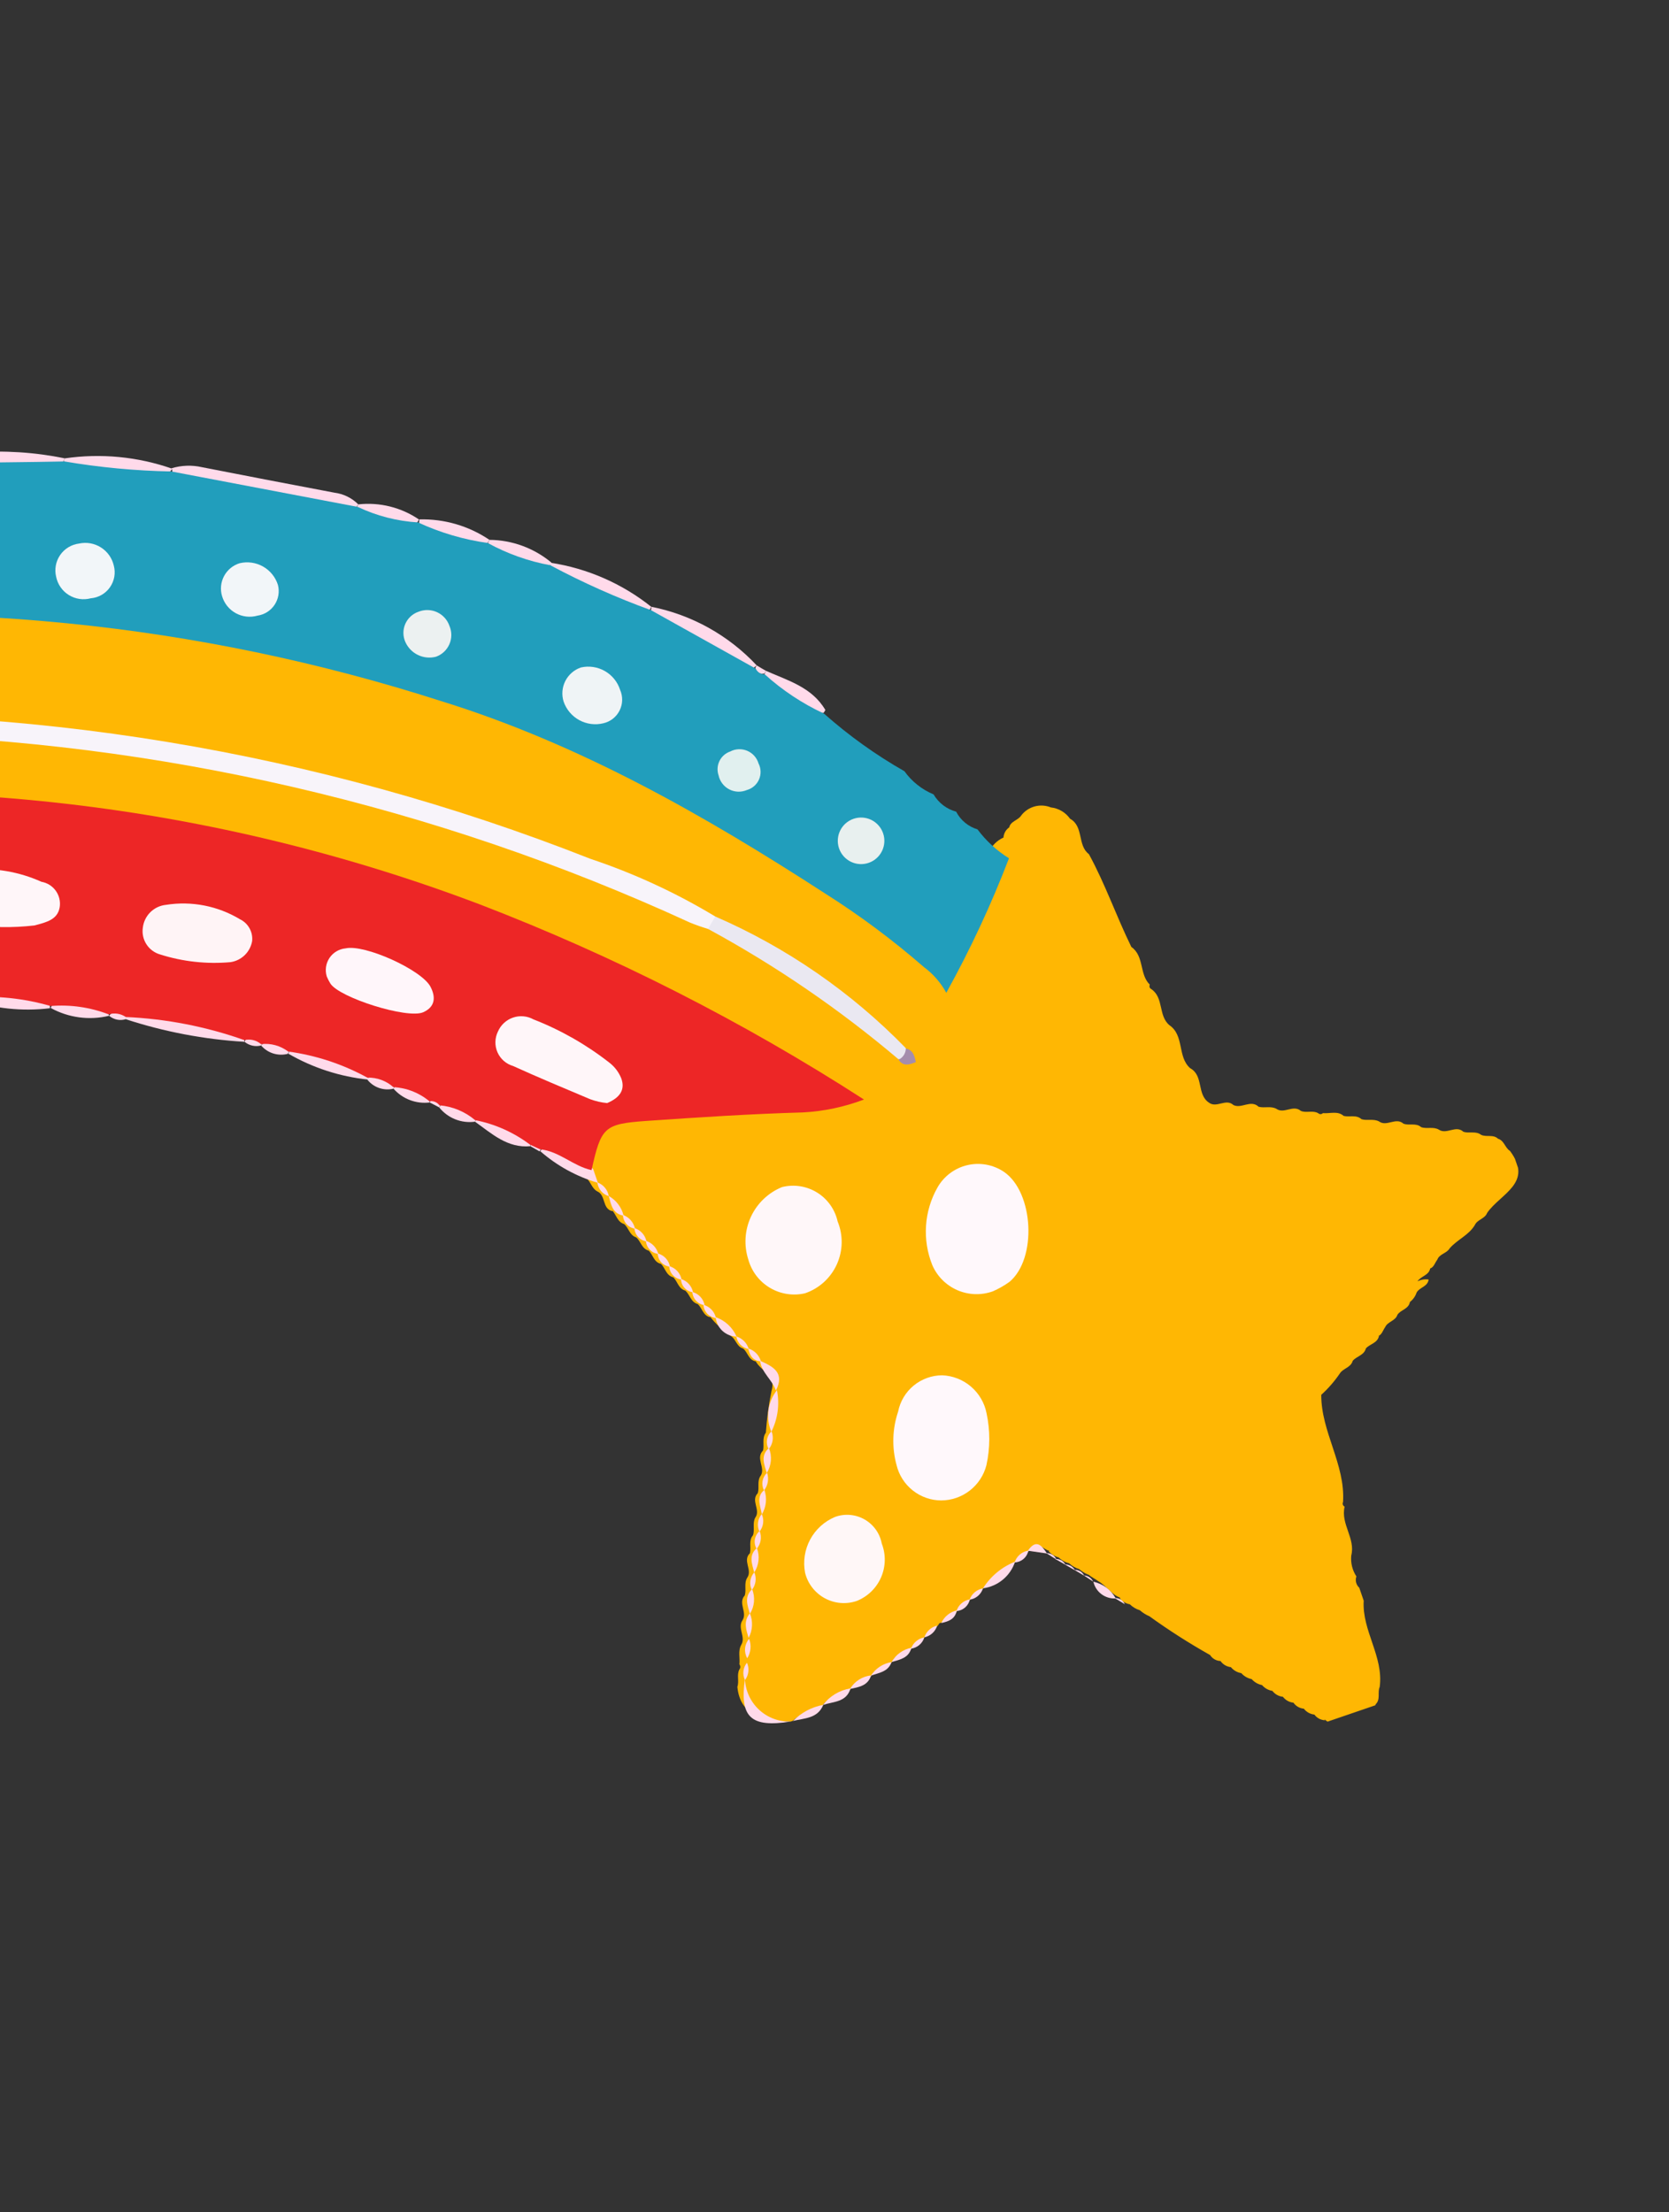 <svg width="166" height="220" viewBox="0 0 166 220" fill="none" xmlns="http://www.w3.org/2000/svg">
<rect x="0" y="0" width="166" height="220" fill="#333333" stroke="none"/>
<g clip-path="url(#clip0_95_2940)">
<path d="M78.643 171.209L78.873 171.13C79.669 170.227 81.165 170.622 81.877 169.531C82.495 168.51 84.117 169.1 84.627 167.88C85.141 167.132 86.3 167.406 86.73 166.529C87.184 165.722 88.337 165.979 88.791 165.173C89.168 164.314 90.416 164.617 90.769 163.746C91.114 163.253 91.816 163.171 92.101 162.62C92.368 162.075 93.088 162.045 93.379 161.512L93.431 161.435L93.679 161.35C94.213 160.95 94.986 160.903 95.222 160.092C95.613 159.623 96.333 159.535 96.576 158.919C96.92 158.426 97.622 158.344 97.907 157.792C98.856 156.758 100.316 156.357 101.104 155.14C101.525 154.7 102.245 154.612 102.476 153.961C103.243 153.205 103.752 154.116 104.385 154.235L104.297 154.265C104.56 154.569 104.91 154.787 105.299 154.889C105.583 155.17 105.937 155.369 106.325 155.465C106.614 155.732 106.958 155.931 107.333 156.048C107.619 156.295 107.946 156.49 108.3 156.625C108.579 156.864 108.929 157.021 109.22 157.237C110.026 157.691 110.529 158.585 111.447 158.902L111.358 158.932C111.611 159.256 111.974 159.476 112.379 159.55C112.656 159.823 112.996 160.025 113.369 160.139C113.654 160.388 113.976 160.591 114.324 160.739C116.262 162.136 118.277 163.423 120.358 164.594C120.469 164.77 120.62 164.916 120.8 165.019C120.98 165.123 121.183 165.181 121.39 165.188C121.511 165.357 121.665 165.499 121.844 165.605C122.023 165.71 122.222 165.776 122.428 165.8C122.688 166.117 123.055 166.328 123.46 166.394C123.73 166.699 124.092 166.908 124.492 166.988C124.762 167.293 125.124 167.502 125.524 167.582C125.786 167.89 126.15 168.094 126.55 168.158C126.676 168.322 126.834 168.458 127.014 168.56C127.195 168.661 127.394 168.724 127.599 168.746C127.725 168.91 127.883 169.046 128.064 169.148C128.244 169.249 128.443 169.312 128.649 169.334C128.766 169.503 128.92 169.644 129.098 169.746C129.277 169.849 129.476 169.911 129.681 169.928C129.807 170.092 129.965 170.229 130.145 170.33C130.326 170.431 130.525 170.494 130.73 170.516C130.853 170.684 131.012 170.822 131.196 170.92C131.38 171.017 131.583 171.072 131.791 171.08L131.755 170.975C132.208 171.549 132.925 171.166 133.459 171.457C133.972 171.656 134.538 171.667 135.058 171.489C135.579 171.311 136.019 170.955 136.303 170.484L136.197 170.52C136.367 170.405 136.51 170.253 136.616 170.077C136.723 169.901 136.791 169.705 136.815 169.5C137.336 169.006 136.982 168.318 137.226 167.761C137.627 164.724 135.452 162.173 135.635 159.19L135.194 157.901C135.041 157.763 134.932 157.582 134.881 157.382C134.83 157.181 134.839 156.97 134.908 156.776C134.506 156.163 134.325 155.431 134.396 154.702C134.837 152.992 133.32 151.558 133.738 149.836C133.697 149.817 133.66 149.79 133.629 149.756C133.599 149.723 133.576 149.683 133.561 149.64C133.546 149.597 133.541 149.552 133.544 149.507C133.547 149.461 133.56 149.417 133.581 149.377C133.817 145.627 131.395 142.41 131.413 138.715C132.114 138.08 132.736 137.363 133.268 136.581C133.588 136.077 134.355 136.011 134.539 135.337C134.931 134.868 135.674 134.791 135.851 134.099C136.249 133.647 137.016 133.582 137.158 132.843L137.07 132.873C137.441 132.746 137.543 132.297 137.771 131.982C138.015 131.425 138.788 131.378 138.989 130.756C139.31 130.252 140.101 130.199 140.231 129.483C140.541 129.243 140.773 128.917 140.897 128.545C141.188 128.012 142.002 127.97 142.091 127.249C141.713 127.195 141.329 127.258 140.988 127.429C141.321 126.901 142.111 126.847 142.247 126.15C142.618 126.023 142.721 125.573 142.955 125.276C143.169 124.69 143.889 124.661 144.186 124.145C144.935 123.277 146.088 122.843 146.688 121.829C146.95 121.266 147.699 121.207 147.913 120.621C149.232 118.71 152.559 117.65 150.184 114.458C149.662 114.143 149.609 113.352 148.893 113.222L149.036 113.292C148.559 112.764 147.854 113.124 147.308 112.857C146.774 112.448 146.127 112.748 145.547 112.552C144.798 111.861 143.879 112.866 143.107 112.341C142.544 112.02 141.908 112.297 141.346 112.095C140.835 111.638 140.158 111.968 139.59 111.748C138.829 111.081 137.928 112.08 137.168 111.531C136.61 111.229 135.987 111.482 135.413 111.303C134.895 110.829 134.225 111.118 133.645 110.98C133.05 110.454 132.327 110.761 131.577 110.702C131.514 110.764 131.43 110.8 131.341 110.8C131.253 110.801 131.168 110.767 131.104 110.705C130.565 110.397 129.941 110.709 129.391 110.483C128.612 109.822 127.728 110.814 126.951 110.272C126.393 109.969 125.77 110.222 125.184 110.067C124.399 109.329 123.486 110.293 122.68 109.898C121.93 109.207 121.017 110.23 120.251 109.663C119.005 108.846 119.746 106.975 118.365 106.224C117.087 105.083 117.808 102.982 116.312 101.955C115.183 101.019 115.777 99.237 114.513 98.368C114.473 98.35 114.437 98.324 114.407 98.292C114.378 98.26 114.355 98.221 114.341 98.18C114.327 98.138 114.321 98.094 114.325 98.051C114.328 98.007 114.341 97.965 114.362 97.926C113.297 96.889 113.826 95.091 112.526 94.174C111.032 91.134 109.932 87.919 108.303 84.945C107.133 84.062 107.815 82.192 106.428 81.423C106.208 81.112 105.925 80.85 105.597 80.656C105.269 80.462 104.903 80.341 104.524 80.299C104.014 80.091 103.45 80.055 102.918 80.198C102.386 80.341 101.916 80.654 101.579 81.089C101.264 81.611 100.45 81.653 100.361 82.374L100.419 82.256C100.242 82.368 100.095 82.521 99.988 82.701C99.882 82.882 99.82 83.085 99.807 83.293C99.156 83.59 98.634 84.112 98.337 84.763C96.164 89.196 94.032 93.635 92.072 98.172C91.144 100.186 90.191 102.189 89.351 104.233C89.177 104.529 89.025 104.837 88.874 105.146C87.95 107.75 85.631 107.833 83.443 108.128C76.677 109.515 69.747 108.867 62.94 109.618C58.735 110.07 57.5 111.479 57.084 115.567C57.165 115.897 57.314 116.206 57.522 116.474C57.729 116.743 57.99 116.966 58.288 117.128C58.752 117.502 58.852 118.198 59.427 118.494C60.268 118.877 59.877 120.215 60.906 120.455L60.876 120.366C61.298 120.794 61.387 121.513 62.073 121.732C62.537 122.107 62.613 122.85 63.276 123.057C63.746 123.449 63.822 124.192 64.514 124.37C64.948 124.774 65.031 125.535 65.735 125.688C66.175 126.11 66.252 126.853 66.962 127.025C67.396 127.429 67.472 128.172 68.164 128.349C68.622 128.765 68.717 129.502 69.391 129.686C69.843 130.084 69.926 130.845 70.629 130.998L70.599 130.91C71.183 131.659 71.879 132.312 72.663 132.848C73.196 133.139 73.25 133.93 73.901 134.102C74.382 134.47 74.435 135.26 75.168 135.384C75.701 136.366 77.234 136.809 76.732 138.342C76.457 139.707 76.27 141.089 76.174 142.478C75.771 143.031 76.03 143.672 75.893 144.252C75.132 145.025 76.137 145.944 75.676 146.733C75.267 147.267 75.55 147.92 75.371 148.494C74.639 149.238 75.686 150.163 75.119 150.929C74.817 151.486 75.093 152.121 74.891 152.684C74.44 153.213 74.723 153.866 74.592 154.463C73.819 155.201 74.865 156.126 74.322 156.903C73.978 157.455 74.254 158.09 74.076 158.665C73.374 159.437 74.355 160.345 73.853 161.128C73.316 161.923 74.203 162.784 73.725 163.579C73.381 164.19 73.617 164.879 73.539 165.517C73.597 165.59 73.629 165.681 73.629 165.774C73.628 165.867 73.596 165.958 73.537 166.03C73.253 166.582 73.541 167.193 73.339 167.756C73.609 170.564 75.839 171.201 78.643 171.209Z" fill="#FFB703"/>
<path d="M6.449 45.584C3.458 44.97 0.397 44.776 -2.647 45.006C-8.336 45.064 -14.018 45.414 -19.671 46.055C-23.58 46.623 -27.786 47.016 -30.829 50.405C-31.865 51.601 -32.635 53.003 -33.089 54.519C-33.543 56.035 -33.671 57.629 -33.464 59.198C-33.319 61.121 -33.987 61.764 -35.566 62.107C-36.291 62.355 -37.051 62.497 -37.781 62.727C-39.257 63.133 -40.621 63.868 -41.771 64.877C-42.922 65.885 -43.829 67.141 -44.425 68.551C-45.022 69.96 -45.291 71.486 -45.213 73.014C-45.136 74.542 -44.713 76.033 -43.977 77.375C-42.867 79.639 -42.942 79.881 -45.532 80.846C-48.294 81.848 -50.659 83.716 -52.273 86.171C-56.078 91.774 -52.321 101.084 -44.081 101.757C-39.612 101.955 -35.147 101.317 -30.913 99.876L-30.988 99.31C-34.152 97.847 -37.239 99.377 -40.337 99.608C-45.594 99.986 -49.276 97.931 -50.573 93.62C-52.064 88.743 -49.359 84.306 -44.024 82.6C-42.558 82.098 -40.506 82.56 -40.004 80.337C-40.172 79.333 -40.572 78.382 -41.171 77.559C-44.204 71.751 -41.956 66.384 -35.667 64.292C-34.025 63.73 -32.032 64.075 -30.764 62.477C-30.491 61.626 -30.442 60.719 -30.619 59.843C-31.271 53.496 -28.491 49.743 -22.1 48.642C-14.416 47.6 -6.665 47.124 1.089 47.22C2.854 47.188 4.699 47.504 6.164 46.135L6.449 45.584Z" fill="#FFDAEA"/>
<path d="M35.636 50.16C34.997 49.52 34.163 49.111 33.266 48.998C28.879 48.17 24.486 47.325 20.087 46.462C19.087 46.235 18.046 46.272 17.065 46.569C17.119 46.728 17.18 46.904 17.093 47.112C22.823 49.676 29.073 50.862 35.344 50.575L35.636 50.16Z" fill="#FFDAEA"/>
<path d="M75.267 66.178C72.465 63.178 68.792 61.136 64.766 60.339C64.82 60.498 64.716 60.711 64.699 60.894C67.346 63.835 70.889 65.82 74.779 66.541L75.267 66.178Z" fill="#FFDAEA"/>
<path d="M12.506 101.36C16.333 102.612 20.305 103.368 24.324 103.61C24.27 103.452 24.339 103.25 24.349 103.049C22.734 101.786 20.84 100.927 18.825 100.545C16.81 100.164 14.733 100.27 12.767 100.856L12.506 101.36Z" fill="#FFDAEA"/>
<path d="M64.767 60.339C61.872 58.035 58.425 56.527 54.768 55.966L54.701 56.522C57.555 59.097 60.5 61.246 64.645 60.617L64.767 60.339Z" fill="#FFDAEA"/>
<path d="M17.118 46.61C13.695 45.414 10.035 45.062 6.448 45.584L6.326 45.862C7.834 46.997 9.626 47.691 11.505 47.867C13.383 48.043 15.274 47.694 16.966 46.859L17.118 46.61Z" fill="#FFDAEA"/>
<path d="M28.674 104.786C31.105 106.193 33.806 107.071 36.599 107.363L36.583 106.796C35.713 105.645 34.509 104.789 33.136 104.345C31.763 103.9 30.287 103.889 28.907 104.312L28.674 104.786Z" fill="#FFDAEA"/>
<path d="M-3.219 99.399C-0.59 100.306 2.21 100.603 4.97 100.268L4.954 99.701C3.865 98.804 2.534 98.248 1.13 98.103C-0.274 97.959 -1.69 98.233 -2.939 98.889L-3.219 99.399Z" fill="#FFDAEA"/>
<path d="M48.681 53.688C46.626 52.301 44.189 51.589 41.71 51.653L41.656 52.185C42.428 53.183 43.497 53.911 44.709 54.262C45.922 54.613 47.215 54.57 48.401 54.139L48.681 53.688Z" fill="#FFDAEA"/>
<path d="M82.091 70.61C80.763 68.342 78.367 67.682 76.181 66.713C76.117 66.873 76.036 67.039 75.978 67.217C76.407 68.412 77.23 69.426 78.311 70.092C79.392 70.758 80.668 71.037 81.928 70.883L82.091 70.61Z" fill="#FFDAEA"/>
<path d="M59.467 117.632C59.316 117.191 59.165 116.749 59.014 116.307C57.807 114.569 56.41 113.252 54.061 114.056L53.733 114.483C55.394 115.936 57.35 117.011 59.467 117.632Z" fill="#FFDAEA"/>
<path d="M78.643 171.209C77.477 171.248 76.343 170.823 75.491 170.027C74.638 169.232 74.135 168.13 74.093 166.965C73.545 170.783 74.674 171.837 78.643 171.209Z" fill="#FFDAEA"/>
<path d="M54.837 55.942C53.106 54.504 50.931 53.707 48.68 53.688L48.541 53.973C48.789 54.539 49.151 55.048 49.604 55.469C50.057 55.891 50.591 56.215 51.174 56.422C51.757 56.629 52.376 56.715 52.993 56.674C53.61 56.633 54.212 56.467 54.763 56.185L54.837 55.942Z" fill="#FFDAEA"/>
<path d="M41.675 51.665C39.906 50.459 37.764 49.926 35.636 50.16L35.508 50.421C36.992 52.912 39.083 53.144 41.5 51.962L41.675 51.665Z" fill="#FFDAEA"/>
<path d="M47.246 111.553C48.914 112.739 50.46 114.202 52.755 113.99L52.804 113.44C51.561 111.537 50.005 110.333 47.584 111.102C47.461 111.245 47.348 111.395 47.246 111.553Z" fill="#FFDAEA"/>
<path d="M5.043 100.243C6.814 101.217 8.886 101.494 10.852 101.018C10.791 100.841 10.731 100.665 10.812 100.44C9.035 98.936 7.177 98.349 5.141 100.012L5.043 100.243Z" fill="#FFDAEA"/>
<path d="M76.718 142.391C77.36 141.113 77.557 139.657 77.275 138.255C76.819 138.83 76.527 139.518 76.429 140.246C76.331 140.974 76.43 141.715 76.718 142.391Z" fill="#FFDAEA"/>
<path d="M100.963 155.307C99.645 155.832 98.526 156.76 97.767 157.959C98.495 157.863 99.182 157.563 99.747 157.094C100.313 156.624 100.734 156.005 100.963 155.307Z" fill="#FFDAEA"/>
<path d="M39.139 108.27C39.582 108.775 40.143 109.164 40.772 109.402C41.4 109.641 42.077 109.723 42.745 109.64C42.684 109.464 42.789 109.25 42.799 109.05C42.045 107.71 41.007 107.098 39.465 107.783L39.139 108.27Z" fill="#FFDAEA"/>
<path d="M43.681 110.129C44.1 110.655 44.65 111.063 45.275 111.313C45.9 111.562 46.579 111.645 47.246 111.553L47.356 111.358C46.84 109.561 45.691 109.086 44.008 109.702L43.681 110.129Z" fill="#FFDAEA"/>
<path d="M77.168 138.291C78.087 136.537 76.901 135.896 75.604 135.334C75.731 136.514 76.817 137.208 77.168 138.291Z" fill="#FFDAEA"/>
<path d="M73.259 132.92C73.064 132.472 72.779 132.069 72.42 131.737C72.062 131.404 71.639 131.15 71.178 130.988C71.226 131.51 71.465 131.996 71.849 132.352C72.233 132.709 72.736 132.911 73.259 132.92Z" fill="#FFDAEA"/>
<path d="M36.545 107.381C36.848 107.76 37.253 108.045 37.712 108.202C38.171 108.36 38.666 108.383 39.138 108.27L39.231 108.08C38.735 106.632 37.924 106.278 36.638 107.133L36.545 107.381Z" fill="#FFDAEA"/>
<path d="M25.97 103.975C26.291 104.347 26.709 104.621 27.177 104.768C27.646 104.914 28.146 104.927 28.621 104.804L28.767 104.537C28.709 104.297 28.597 104.074 28.439 103.883C28.282 103.693 28.083 103.541 27.858 103.439C27.633 103.337 27.387 103.288 27.14 103.296C26.893 103.303 26.651 103.366 26.433 103.481L25.97 103.975Z" fill="#FFDAEA"/>
<path d="M110.974 158.965C110.744 158.544 110.426 158.177 110.042 157.89C109.657 157.603 109.216 157.402 108.747 157.3C108.86 157.797 109.146 158.237 109.554 158.542C109.962 158.847 110.465 158.997 110.974 158.965Z" fill="#FFDAEA"/>
<path d="M84.597 167.909C83.502 168.088 82.518 168.678 81.847 169.56C82.889 169.204 84.188 169.312 84.597 167.909Z" fill="#FFDAEA"/>
<path d="M81.884 169.548C80.741 169.757 79.691 170.316 78.88 171.148C80.006 170.861 81.328 170.922 81.884 169.548Z" fill="#FFDAEA"/>
<path d="M76.264 146.492C76.493 146.125 76.632 145.709 76.67 145.278C76.708 144.846 76.643 144.412 76.481 144.011C75.607 144.744 76.015 145.65 76.264 146.492Z" fill="#FFDAEA"/>
<path d="M75.777 150.605C75.993 150.242 76.128 149.836 76.171 149.416C76.215 148.995 76.166 148.571 76.029 148.171C75.19 148.833 75.611 149.715 75.777 150.605Z" fill="#FFDAEA"/>
<path d="M62.025 120.901C61.928 120.489 61.746 120.102 61.491 119.765C61.237 119.427 60.914 119.147 60.545 118.941C60.776 119.789 60.913 120.709 62.025 120.901Z" fill="#FFDAEA"/>
<path d="M86.642 166.618C86.211 166.663 85.796 166.809 85.431 167.044C85.065 167.278 84.76 167.595 84.539 167.969C85.424 167.785 86.326 167.653 86.642 166.618Z" fill="#FFDAEA"/>
<path d="M88.674 165.292C88.255 165.362 87.856 165.519 87.501 165.753C87.146 165.986 86.843 166.291 86.613 166.648C87.419 166.352 88.34 166.274 88.674 165.292Z" fill="#FFDAEA"/>
<path d="M75.015 156.39C75.247 156.033 75.393 155.626 75.44 155.202C75.487 154.778 75.434 154.349 75.285 153.95C74.428 154.677 74.801 155.536 75.015 156.39Z" fill="#FFDAEA"/>
<path d="M90.653 163.865C90.24 163.947 89.849 164.117 89.508 164.363C89.167 164.609 88.882 164.926 88.674 165.291C89.499 165.049 90.395 164.9 90.653 163.865Z" fill="#FFDAEA"/>
<path d="M104.139 154.496C103.607 153.692 103.059 153.011 102.23 154.222L104.139 154.496Z" fill="#FFDAEA"/>
<path d="M74.457 162.894C74.657 162.52 74.772 162.107 74.794 161.683C74.816 161.26 74.745 160.836 74.585 160.443C73.901 161.269 74.227 162.105 74.457 162.894Z" fill="#FFDAEA"/>
<path d="M74.586 160.502C74.813 160.138 74.952 159.725 74.99 159.297C75.029 158.869 74.967 158.438 74.809 158.039C73.988 158.813 74.355 159.654 74.586 160.502Z" fill="#FFDAEA"/>
<path d="M74.474 134.162C74.387 133.867 74.229 133.599 74.013 133.38C73.797 133.161 73.53 132.999 73.237 132.908C73.283 133.221 73.428 133.512 73.651 133.737C73.874 133.962 74.162 134.111 74.474 134.162Z" fill="#FFDAEA"/>
<path d="M71.209 131.076C71.143 130.765 70.992 130.478 70.774 130.247C70.555 130.015 70.278 129.848 69.971 129.764C69.985 130.095 70.118 130.409 70.346 130.65C70.573 130.891 70.879 131.042 71.209 131.076Z" fill="#FFDAEA"/>
<path d="M74.78 158.128C74.974 157.883 75.099 157.59 75.143 157.28C75.186 156.971 75.146 156.655 75.026 156.366C74.811 156.601 74.673 156.894 74.629 157.209C74.585 157.523 74.638 157.844 74.78 158.128Z" fill="#FFDAEA"/>
<path d="M75.99 148.224C76.184 147.979 76.314 147.69 76.367 147.382C76.42 147.074 76.395 146.758 76.295 146.462C76.058 146.682 75.9 146.973 75.845 147.292C75.79 147.61 75.841 147.937 75.99 148.224Z" fill="#FFDAEA"/>
<path d="M93.214 161.667C92.918 161.734 92.645 161.877 92.421 162.082C92.197 162.286 92.03 162.545 91.936 162.834C92.234 162.772 92.51 162.63 92.735 162.425C92.96 162.22 93.125 161.958 93.214 161.667Z" fill="#FFDAEA"/>
<path d="M75.256 154.039C75.464 153.798 75.602 153.505 75.654 153.191C75.707 152.877 75.673 152.555 75.555 152.259C75.303 152.473 75.135 152.769 75.08 153.094C75.026 153.42 75.088 153.754 75.256 154.039Z" fill="#FFDAEA"/>
<path d="M76.458 144.118C76.66 143.875 76.793 143.582 76.843 143.27C76.892 142.958 76.856 142.638 76.739 142.344C76.498 142.564 76.339 142.859 76.288 143.182C76.237 143.504 76.296 143.834 76.458 144.118Z" fill="#FFDAEA"/>
<path d="M75.536 152.325C75.734 152.082 75.86 151.79 75.9 151.48C75.941 151.17 75.894 150.854 75.765 150.57C75.563 150.81 75.434 151.103 75.394 151.414C75.353 151.725 75.403 152.041 75.536 152.325Z" fill="#FFDAEA"/>
<path d="M97.767 157.959C97.466 158.014 97.185 158.147 96.951 158.345C96.718 158.542 96.54 158.798 96.436 159.085C96.743 159.046 97.031 158.918 97.267 158.718C97.504 158.519 97.677 158.255 97.767 157.959Z" fill="#FFDAEA"/>
<path d="M68.934 128.52C68.871 128.212 68.725 127.926 68.514 127.693C68.302 127.46 68.032 127.288 67.731 127.196C67.738 127.524 67.863 127.84 68.084 128.083C68.305 128.326 68.607 128.482 68.934 128.52Z" fill="#FFDAEA"/>
<path d="M91.937 162.834C91.636 162.889 91.355 163.022 91.122 163.22C90.888 163.417 90.711 163.672 90.606 163.96C90.913 163.92 91.202 163.793 91.438 163.593C91.674 163.393 91.847 163.13 91.937 162.834Z" fill="#FFDAEA"/>
<path d="M96.466 159.055C96.157 159.107 95.868 159.244 95.633 159.45C95.397 159.656 95.222 159.924 95.129 160.223C95.448 160.199 95.751 160.073 95.993 159.862C96.234 159.652 96.4 159.368 96.466 159.055Z" fill="#FFDAEA"/>
<path d="M74.32 164.915C74.5 164.628 74.61 164.304 74.642 163.968C74.675 163.631 74.628 163.292 74.505 162.977C74.279 163.242 74.14 163.57 74.107 163.916C74.074 164.263 74.148 164.611 74.32 164.915Z" fill="#FFDAEA"/>
<path d="M64.299 123.457C64.236 123.148 64.091 122.862 63.88 122.629C63.668 122.396 63.398 122.224 63.097 122.132C63.114 122.457 63.244 122.767 63.463 123.008C63.682 123.249 63.977 123.407 64.299 123.457Z" fill="#FFDAEA"/>
<path d="M65.48 124.71C65.401 124.405 65.246 124.124 65.029 123.894C64.813 123.665 64.542 123.494 64.241 123.398C64.263 123.726 64.399 124.037 64.625 124.276C64.851 124.516 65.153 124.669 65.48 124.71Z" fill="#FFDAEA"/>
<path d="M66.639 125.971C66.581 125.658 66.436 125.368 66.22 125.135C66.004 124.901 65.726 124.734 65.418 124.652C65.423 124.984 65.551 125.302 65.776 125.545C66.001 125.789 66.309 125.94 66.639 125.971Z" fill="#FFDAEA"/>
<path d="M67.79 127.254C67.731 126.939 67.584 126.647 67.368 126.411C67.151 126.175 66.872 126.004 66.564 125.918C66.572 126.251 66.701 126.57 66.927 126.816C67.152 127.061 67.459 127.217 67.79 127.254Z" fill="#FFDAEA"/>
<path d="M60.552 118.958C60.501 118.649 60.369 118.36 60.169 118.12C59.969 117.879 59.708 117.697 59.414 117.591C59.447 117.906 59.574 118.203 59.776 118.447C59.979 118.69 60.249 118.868 60.552 118.958Z" fill="#FFDAEA"/>
<path d="M75.682 135.386C75.597 135.083 75.435 134.806 75.214 134.582C74.992 134.357 74.717 134.193 74.415 134.103C74.574 134.799 74.879 135.345 75.682 135.386Z" fill="#FFDAEA"/>
<path d="M63.157 122.19C63.09 121.879 62.945 121.591 62.736 121.352C62.526 121.113 62.259 120.931 61.96 120.824C61.964 121.157 62.087 121.477 62.307 121.728C62.526 121.978 62.828 122.142 63.157 122.19Z" fill="#FFDAEA"/>
<path d="M24.325 103.61C24.552 103.796 24.818 103.925 25.104 103.989C25.39 104.052 25.686 104.047 25.969 103.975L26.068 103.803C25.736 102.832 25.122 102.884 24.412 103.403L24.325 103.61Z" fill="#FFDAEA"/>
<path d="M102.283 154.204C101.968 154.255 101.673 154.393 101.431 154.601C101.189 154.809 101.009 155.08 100.911 155.384C101.239 155.371 101.554 155.247 101.803 155.033C102.052 154.819 102.221 154.526 102.283 154.204Z" fill="#FFDAEA"/>
<path d="M95.162 160.152C94.826 160.23 94.513 160.384 94.245 160.602C93.978 160.82 93.764 161.096 93.62 161.41C94.356 161.256 95.004 161.015 95.162 160.152Z" fill="#FFDAEA"/>
<path d="M10.851 101.018C11.076 101.21 11.346 101.342 11.635 101.401C11.925 101.461 12.225 101.446 12.507 101.359L12.641 101.175C12.198 100.34 11.601 100.327 10.933 100.911L10.851 101.018Z" fill="#FFDAEA"/>
<path d="M70.082 129.805C70.024 129.492 69.879 129.202 69.663 128.968C69.447 128.735 69.169 128.568 68.861 128.486C68.881 128.813 69.014 129.123 69.236 129.363C69.459 129.603 69.758 129.759 70.082 129.805Z" fill="#FFDAEA"/>
<path d="M74.096 167.082C74.281 166.839 74.397 166.551 74.432 166.247C74.467 165.943 74.42 165.636 74.294 165.357C74.099 165.595 73.977 165.885 73.942 166.191C73.906 166.496 73.96 166.806 74.096 167.082Z" fill="#FFDAEA"/>
<path d="M111.882 159.542C111.793 159.349 111.648 159.187 111.467 159.077C111.285 158.967 111.074 158.914 110.862 158.924L111.882 159.542Z" fill="#FFDAEA"/>
<path d="M42.745 109.64L43.681 110.129L43.815 109.886C43.652 109.409 43.296 109.235 42.808 109.48L42.745 109.64Z" fill="#FFDAEA"/>
<path d="M107.835 156.705C107.751 156.522 107.614 156.368 107.441 156.265C107.269 156.162 107.068 156.114 106.868 156.128L107.835 156.705Z" fill="#FFDAEA"/>
<path d="M52.756 113.989L53.663 114.508L53.815 114.258C53.79 114.157 53.743 114.063 53.677 113.983C53.611 113.902 53.527 113.838 53.433 113.794C53.338 113.751 53.235 113.729 53.131 113.731C53.027 113.733 52.924 113.759 52.831 113.806L52.756 113.989Z" fill="#FFDAEA"/>
<path d="M106.921 156.169C106.826 155.986 106.681 155.834 106.502 155.731C106.323 155.627 106.119 155.577 105.913 155.586L106.921 156.169Z" fill="#FFDAEA"/>
<path d="M105.984 155.621C105.889 155.435 105.741 155.281 105.558 155.178C105.376 155.076 105.167 155.029 104.958 155.045L105.984 155.621Z" fill="#FFDAEA"/>
<path d="M108.724 157.288C108.642 157.112 108.512 156.961 108.35 156.853C108.188 156.745 107.999 156.684 107.805 156.676L108.724 157.288Z" fill="#FFDAEA"/>
<path d="M105.071 155.085C104.986 154.892 104.845 154.73 104.666 154.618C104.487 154.507 104.279 154.452 104.068 154.462C104.365 154.636 104.703 154.876 105.071 155.085Z" fill="#FFDAEA"/>
<path d="M76.181 66.713C75.884 66.539 75.57 66.37 75.267 66.177L75.127 66.403C75.142 66.504 75.178 66.601 75.234 66.686C75.289 66.772 75.363 66.845 75.449 66.9C75.535 66.955 75.632 66.99 75.733 67.004C75.835 67.018 75.938 67.01 76.035 66.98L76.181 66.713Z" fill="#FFDAEA"/>
<path d="M-31.126 62.226C-32.128 62.411 -33.124 62.613 -34.114 62.775C-38.407 63.493 -41.886 65.433 -43.382 69.713C-44.877 73.993 -43.242 77.676 -39.854 80.601C-37.888 82.138 -35.639 81.388 -33.586 81.16C-8.25 78.175 17.433 80.844 41.614 88.975C54.881 93.57 67.604 99.605 79.556 106.972C81.434 108.313 83.634 109.133 85.932 109.348C89.664 110.163 90.173 108.825 91.086 105.612C90.463 105.333 89.877 104.977 89.342 104.551C83.718 99.346 77.368 94.986 70.491 91.606C43.813 78.792 15.525 72.922 -13.911 72.061C-21.802 71.783 -29.703 72.246 -37.508 73.445C-0.519 69.345 36.882 75.625 70.503 91.582C77.354 94.968 83.689 99.311 89.318 104.481C89.869 104.919 90.448 105.321 91.051 105.683C92.361 103.494 93.396 101.153 94.131 98.71C94.349 96.406 92.57 95.299 91.161 94.123C82.118 86.787 72.172 80.642 61.565 75.837C33.667 62.513 4.099 58.265 -26.516 60.59C-27.357 60.517 -28.203 60.625 -28.998 60.907C-29.794 61.19 -30.519 61.639 -31.126 62.226Z" fill="#FFB703"/>
<path d="M85.931 109.348C73.895 101.586 61.093 95.083 47.725 89.943C21.291 79.922 -7.21 76.591 -35.242 80.246C-36.769 80.453 -38.298 80.483 -39.826 80.572C-41.565 80.969 -43.34 81.201 -45.024 81.758C-51.395 83.838 -54.062 89.94 -51.272 95.733C-50.238 97.582 -48.661 99.068 -46.754 99.99C-44.846 100.911 -42.702 101.224 -40.611 100.886C-38.216 100.678 -35.829 100.216 -33.44 99.873C-32.585 99.619 -31.679 99.588 -30.808 99.781C-29.332 99.218 -27.737 99.039 -26.172 99.261C-21.786 98.416 -17.297 98.237 -12.858 98.731C-10.431 98.33 -7.948 98.427 -5.559 99.016C-4.762 98.764 -3.899 98.83 -3.149 99.198C-0.393 98.991 2.379 99.279 5.034 100.049C6.994 99.887 8.966 100.17 10.802 100.877C11.088 100.79 11.391 100.769 11.686 100.815C11.982 100.86 12.264 100.972 12.51 101.141C16.534 101.32 20.509 102.095 24.306 103.439C24.594 103.37 24.894 103.37 25.182 103.439C25.47 103.509 25.737 103.646 25.962 103.84C26.922 103.726 27.89 103.989 28.66 104.574C31.421 104.949 34.089 105.829 36.532 107.169C37.485 107.142 38.413 107.481 39.125 108.116C40.438 108.182 41.693 108.674 42.702 109.517C42.89 109.486 43.084 109.507 43.262 109.579C43.439 109.65 43.594 109.769 43.708 109.922C45.013 110.035 46.25 110.549 47.25 111.394C49.237 111.783 51.109 112.62 52.724 113.842L53.708 114.295C55.628 114.486 57.003 115.969 58.836 116.368C59.783 112.098 60.087 111.777 64.247 111.479C69.451 111.119 74.661 110.777 79.879 110.63C81.95 110.517 83.992 110.084 85.931 109.348Z" fill="#ED2626"/>
<path d="M-31.126 62.226C-5.903 59.395 19.634 61.942 43.801 69.701C57.589 73.961 70.019 81.054 82.058 88.852C85.513 91.037 88.796 93.483 91.88 96.166C92.805 96.849 93.569 97.725 94.12 98.734C96.507 94.425 98.59 89.954 100.355 85.355C99.14 84.601 98.078 83.626 97.221 82.481C96.768 82.345 96.346 82.119 95.982 81.817C95.617 81.514 95.317 81.142 95.1 80.721C94.155 80.465 93.349 79.848 92.855 79.003C91.693 78.52 90.689 77.722 89.956 76.7C87.099 75.073 84.418 73.153 81.959 70.971C79.811 69.972 77.825 68.656 76.066 67.068C75.875 67.07 75.688 67.016 75.527 66.914C75.366 66.811 75.238 66.665 75.158 66.491L64.746 60.681C61.307 59.432 57.961 57.939 54.734 56.214C52.556 55.814 50.455 55.067 48.512 54.002C46.113 53.663 43.776 52.974 41.577 51.955C39.5 51.83 37.465 51.306 35.585 50.414L17.056 46.888C13.489 46.822 9.933 46.489 6.416 45.891C-0.968 46.049 -8.331 45.924 -15.675 46.661C-17.946 46.885 -20.217 47.11 -22.505 47.458C-30.418 48.666 -34.424 55.699 -31.126 62.226Z" fill="#219EBC"/>
<path d="M98.75 128.422C99.332 128.167 99.885 127.852 100.402 127.482C103.164 125.176 102.817 118.567 99.855 116.541C99.326 116.185 98.73 115.942 98.103 115.827C97.475 115.712 96.831 115.728 96.211 115.874C95.59 116.019 95.006 116.292 94.496 116.674C93.985 117.055 93.559 117.539 93.244 118.093C92.581 119.26 92.191 120.561 92.103 121.9C92.014 123.239 92.229 124.581 92.732 125.825C93.218 126.94 94.111 127.829 95.228 128.311C96.346 128.794 97.605 128.833 98.75 128.422Z" fill="#FFF8FB"/>
<path d="M98.125 140.553C97.922 139.519 97.376 138.583 96.576 137.898C95.776 137.212 94.768 136.816 93.715 136.774C92.679 136.776 91.675 137.137 90.875 137.795C90.075 138.454 89.528 139.369 89.328 140.386C88.751 142.099 88.695 143.944 89.168 145.688C89.406 146.69 89.974 147.582 90.78 148.222C91.585 148.863 92.583 149.214 93.612 149.219C94.645 149.214 95.647 148.867 96.462 148.231C97.276 147.596 97.857 146.708 98.112 145.707C98.484 144.009 98.489 142.252 98.125 140.553Z" fill="#FFF8FB"/>
<path d="M74.433 125.278C74.763 126.453 75.533 127.457 76.584 128.078C77.634 128.7 78.884 128.893 80.073 128.616C80.768 128.377 81.406 127.999 81.95 127.505C82.493 127.01 82.929 126.41 83.232 125.742C83.535 125.073 83.699 124.349 83.713 123.614C83.726 122.88 83.59 122.151 83.311 121.471C83.18 120.88 82.931 120.321 82.58 119.827C82.229 119.334 81.783 118.915 81.268 118.597C80.752 118.278 80.178 118.066 79.58 117.973C78.981 117.88 78.37 117.908 77.783 118.055C76.415 118.613 75.309 119.668 74.687 121.008C74.066 122.348 73.975 123.873 74.433 125.278Z" fill="#FFF7F9"/>
<path d="M87.702 153.51C87.608 153.009 87.406 152.534 87.11 152.119C86.814 151.704 86.431 151.359 85.988 151.106C85.545 150.854 85.053 150.702 84.545 150.659C84.037 150.617 83.525 150.685 83.047 150.861C81.99 151.305 81.117 152.1 80.576 153.111C80.035 154.122 79.858 155.289 80.074 156.415C80.207 156.948 80.448 157.447 80.784 157.881C81.119 158.315 81.54 158.675 82.022 158.939C82.503 159.202 83.033 159.363 83.579 159.412C84.126 159.46 84.676 159.395 85.196 159.221C86.283 158.792 87.157 157.952 87.626 156.882C88.096 155.812 88.123 154.6 87.702 153.51Z" fill="#FFF7F7"/>
<path d="M71.142 91.146C67.227 88.783 63.062 86.86 58.724 85.411C31.515 74.681 2.333 69.867 -26.881 71.29C-30.764 71.474 -34.744 72.125 -38.672 72.64C-39.276 72.634 -39.875 72.75 -40.433 72.982C-40.992 73.213 -41.497 73.556 -41.92 73.988C-40.799 75.419 -39.317 74.617 -38.156 74.436C-29.56 73.138 -20.859 72.672 -12.174 73.046C15.752 73.72 43.246 80.085 68.626 91.75C69.213 91.99 69.812 92.2 70.42 92.38C71.323 92.367 71.627 91.927 71.142 91.146Z" fill="#F8F4FA"/>
<path d="M71.142 91.146L70.42 92.38C77.159 96.037 83.504 100.379 89.354 105.337C90.21 105.359 90.378 104.986 90.077 104.221C84.675 98.674 78.244 94.232 71.142 91.146Z" fill="#EAE8F1"/>
<path d="M90.096 104.274C90.09 104.509 90.019 104.737 89.892 104.934C89.764 105.131 89.584 105.289 89.372 105.389C89.856 106.112 90.462 105.865 91.092 105.63C90.957 105.005 90.817 104.422 90.096 104.274Z" fill="#A58DAD"/>
<path d="M60.385 109.702C61.662 109.167 62.199 108.372 61.794 107.247C61.546 106.628 61.136 106.087 60.607 105.68C58.314 103.886 55.771 102.436 53.058 101.377C52.751 101.207 52.41 101.103 52.06 101.073C51.71 101.042 51.357 101.085 51.024 101.199C50.692 101.312 50.386 101.495 50.128 101.733C49.87 101.972 49.665 102.262 49.526 102.585C49.368 102.906 49.282 103.257 49.274 103.614C49.266 103.971 49.337 104.325 49.48 104.652C49.624 104.979 49.838 105.27 50.106 105.506C50.375 105.741 50.692 105.915 51.035 106.015C53.511 107.141 56.111 108.225 58.694 109.314C59.239 109.515 59.807 109.646 60.385 109.702Z" fill="#FFF6F9"/>
<path d="M3.419 92.038C4.668 91.71 5.723 91.448 5.937 90.23C6.029 89.654 5.889 89.065 5.55 88.59C5.21 88.115 4.698 87.794 4.123 87.694C1.904 86.693 -0.534 86.277 -2.959 86.486C-4.97 86.779 -6.083 87.851 -5.942 89.302C-5.888 90.026 -5.561 90.703 -5.026 91.195C-4.492 91.686 -3.79 91.955 -3.064 91.948C-0.915 92.253 1.263 92.284 3.419 92.038Z" fill="#FFF6F9"/>
<path d="M22.917 95.687C23.453 95.611 23.952 95.367 24.34 94.989C24.729 94.611 24.988 94.12 25.079 93.586C25.123 93.144 25.031 92.698 24.813 92.31C24.596 91.922 24.264 91.61 23.863 91.417C21.656 90.09 19.052 89.583 16.508 89.987C15.923 90.046 15.376 90.303 14.957 90.715C14.539 91.128 14.274 91.671 14.206 92.255C14.121 92.832 14.248 93.421 14.565 93.912C14.882 94.402 15.366 94.761 15.927 94.921C18.183 95.637 20.559 95.897 22.917 95.687Z" fill="#FFF4F6"/>
<path d="M32.504 97.123C32.605 97.361 32.723 97.591 32.858 97.811C33.755 99.22 40.501 101.352 42.084 100.672C43.284 100.143 43.365 99.168 42.808 98.116C41.921 96.447 36.269 93.882 34.366 94.316C34.044 94.346 33.734 94.448 33.457 94.614C33.18 94.78 32.943 95.006 32.765 95.275C32.587 95.544 32.471 95.85 32.425 96.169C32.38 96.489 32.407 96.815 32.504 97.123Z" fill="#FFF6FA"/>
<path d="M56.056 69.77C56.327 70.559 56.883 71.217 57.614 71.617C58.346 72.016 59.201 72.128 60.01 71.929C60.356 71.85 60.679 71.696 60.958 71.478C61.237 71.259 61.464 70.981 61.623 70.665C61.783 70.349 61.87 70.001 61.88 69.647C61.889 69.293 61.821 68.941 61.679 68.616C61.427 67.822 60.886 67.152 60.163 66.738C59.441 66.323 58.589 66.196 57.776 66.38C57.105 66.61 56.549 67.092 56.227 67.726C55.906 68.359 55.844 69.092 56.056 69.77Z" fill="#EFF4F6"/>
<path d="M5.584 57.362C5.659 57.734 5.809 58.086 6.025 58.397C6.241 58.709 6.518 58.973 6.84 59.173C7.162 59.373 7.521 59.506 7.896 59.562C8.27 59.619 8.653 59.598 9.019 59.502C9.398 59.471 9.765 59.358 10.096 59.17C10.426 58.982 10.711 58.724 10.93 58.413C11.15 58.103 11.298 57.748 11.366 57.374C11.433 57 11.417 56.616 11.319 56.249C11.148 55.503 10.689 54.855 10.043 54.444C9.396 54.034 8.615 53.894 7.866 54.056C7.49 54.103 7.127 54.228 6.803 54.425C6.478 54.621 6.199 54.885 5.983 55.197C5.768 55.509 5.62 55.864 5.552 56.237C5.483 56.61 5.494 56.994 5.584 57.362Z" fill="#F2F6F9"/>
<path d="M25.611 61.225C25.954 61.175 26.283 61.053 26.576 60.868C26.869 60.682 27.119 60.437 27.311 60.148C27.502 59.859 27.631 59.533 27.688 59.191C27.745 58.849 27.729 58.498 27.641 58.163C27.395 57.389 26.865 56.737 26.157 56.338C25.45 55.94 24.618 55.824 23.828 56.014C23.164 56.22 22.608 56.681 22.282 57.295C21.957 57.909 21.887 58.627 22.089 59.293C22.303 60.014 22.793 60.621 23.453 60.983C24.112 61.344 24.887 61.431 25.611 61.225Z" fill="#F2F6F9"/>
<path d="M43.364 65.312C43.659 65.207 43.929 65.043 44.158 64.829C44.387 64.615 44.57 64.357 44.695 64.07C44.821 63.784 44.886 63.474 44.888 63.161C44.889 62.848 44.827 62.538 44.704 62.25C44.602 61.951 44.44 61.675 44.229 61.441C44.017 61.206 43.76 61.016 43.473 60.884C43.186 60.751 42.875 60.679 42.559 60.67C42.243 60.661 41.929 60.717 41.635 60.834C41.341 60.933 41.072 61.092 40.843 61.301C40.615 61.511 40.433 61.766 40.309 62.05C40.185 62.334 40.122 62.64 40.123 62.95C40.125 63.26 40.191 63.566 40.318 63.849C40.571 64.414 41.015 64.871 41.573 65.139C42.131 65.407 42.766 65.469 43.364 65.312Z" fill="#ECF1F1"/>
<path d="M83.389 84.155C83.459 84.451 83.587 84.73 83.765 84.977C83.943 85.223 84.168 85.432 84.427 85.592C84.686 85.752 84.974 85.859 85.274 85.907C85.574 85.956 85.881 85.945 86.177 85.874C86.473 85.804 86.753 85.677 86.999 85.498C87.246 85.32 87.455 85.095 87.615 84.837C87.937 84.314 88.039 83.684 87.897 83.086C87.755 82.489 87.382 81.972 86.859 81.649C86.336 81.327 85.707 81.225 85.109 81.367C84.511 81.508 83.994 81.882 83.671 82.405C83.349 82.927 83.248 83.557 83.389 84.155Z" fill="#E8F0EF"/>
<path d="M74.278 78.571C74.545 78.497 74.793 78.365 75.002 78.184C75.212 78.002 75.378 77.777 75.49 77.523C75.602 77.27 75.655 76.995 75.647 76.718C75.639 76.441 75.57 76.169 75.444 75.923C75.361 75.643 75.216 75.385 75.022 75.168C74.827 74.95 74.587 74.779 74.317 74.665C74.049 74.552 73.758 74.499 73.466 74.511C73.175 74.523 72.889 74.599 72.631 74.735C72.162 74.895 71.776 75.235 71.559 75.679C71.341 76.124 71.308 76.637 71.469 77.105C71.531 77.401 71.659 77.68 71.842 77.921C72.025 78.163 72.259 78.361 72.528 78.501C72.796 78.641 73.093 78.72 73.395 78.732C73.698 78.744 73.999 78.689 74.278 78.571Z" fill="#E1F0EF"/>
</g>
<defs>
<clipPath id="clip0_95_2940">
<rect width="186.174" height="168.384" fill="white" transform="matrix(-0.946 0.324 0.324 0.946 111.322 0.336)"/>
</clipPath>
</defs>
</svg>
